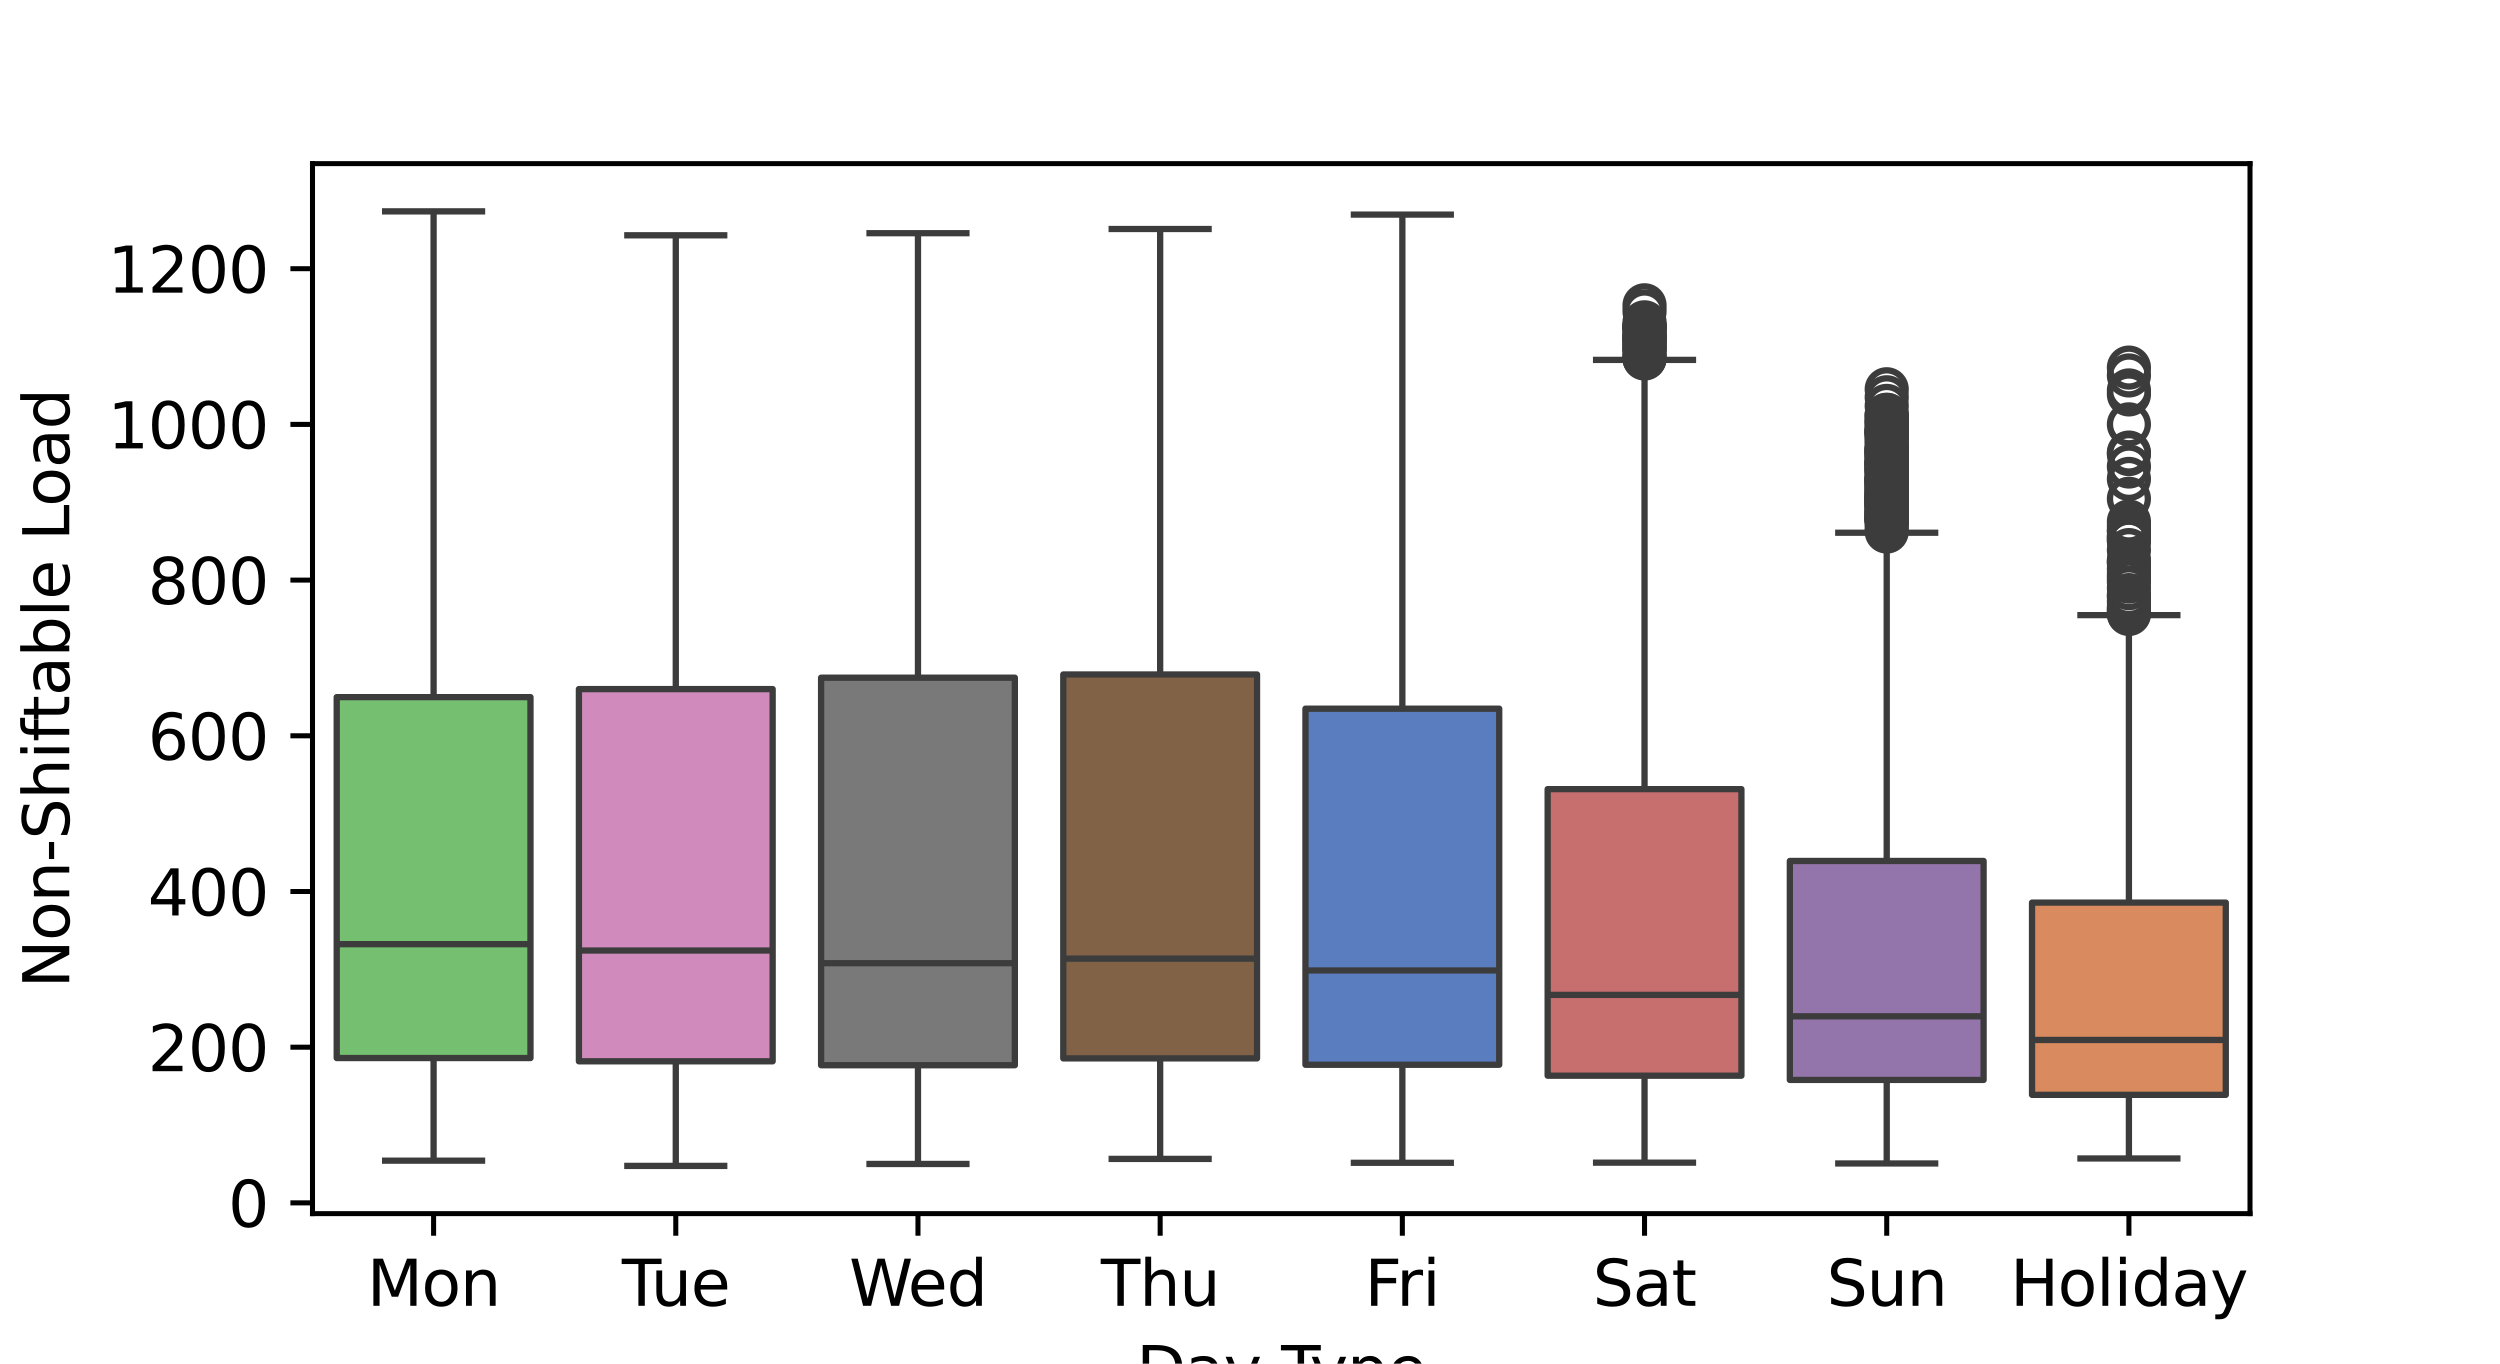<?xml version="1.0" encoding="utf-8" standalone="no"?>
<!DOCTYPE svg PUBLIC "-//W3C//DTD SVG 1.1//EN"
  "http://www.w3.org/Graphics/SVG/1.1/DTD/svg11.dtd">
<svg xmlns:xlink="http://www.w3.org/1999/xlink" width="396pt" height="216pt" viewBox="0 0 396 216" xmlns="http://www.w3.org/2000/svg" version="1.1">
 <defs>
  <style type="text/css">*{stroke-linejoin: round; stroke-linecap: butt}</style>
 </defs>
 <g id="figure_1">
  <g id="patch_1">
   <path d="M 0 216 
L 396 216 
L 396 0 
L 0 0 
z
" style="fill: #ffffff"/>
  </g>
  <g id="axes_1">
   <g id="patch_2">
    <path d="M 49.5 192.24 
L 356.4 192.24 
L 356.4 25.92 
L 49.5 25.92 
z
" style="fill: #ffffff"/>
   </g>
   <g id="matplotlib.axis_1">
    <g id="xtick_1">
     <g id="line2d_1">
      <defs>
       <path id="m106ca9f7a5" d="M 0 0 
L 0 3.5 
" style="stroke: #000000; stroke-width: 0.8"/>
      </defs>
      <g>
       <use xlink:href="#m106ca9f7a5" x="68.681" y="192.24" style="stroke: #000000; stroke-width: 0.8"/>
      </g>
     </g>
     <g id="text_1">
      <!-- Mon -->
      <g transform="translate(58.139 206.838) scale(0.1 -0.1)">
       <defs>
        <path id="DejaVuSans-4d" d="M 628 4666 
L 1569 4666 
L 2759 1491 
L 3956 4666 
L 4897 4666 
L 4897 0 
L 4281 0 
L 4281 4097 
L 3078 897 
L 2444 897 
L 1241 4097 
L 1241 0 
L 628 0 
L 628 4666 
z
" transform="scale(0.016)"/>
        <path id="DejaVuSans-6f" d="M 1959 3097 
Q 1497 3097 1228 2736 
Q 959 2375 959 1747 
Q 959 1119 1226 758 
Q 1494 397 1959 397 
Q 2419 397 2687 759 
Q 2956 1122 2956 1747 
Q 2956 2369 2687 2733 
Q 2419 3097 1959 3097 
z
M 1959 3584 
Q 2709 3584 3137 3096 
Q 3566 2609 3566 1747 
Q 3566 888 3137 398 
Q 2709 -91 1959 -91 
Q 1206 -91 779 398 
Q 353 888 353 1747 
Q 353 2609 779 3096 
Q 1206 3584 1959 3584 
z
" transform="scale(0.016)"/>
        <path id="DejaVuSans-6e" d="M 3513 2113 
L 3513 0 
L 2938 0 
L 2938 2094 
Q 2938 2591 2744 2837 
Q 2550 3084 2163 3084 
Q 1697 3084 1428 2787 
Q 1159 2491 1159 1978 
L 1159 0 
L 581 0 
L 581 3500 
L 1159 3500 
L 1159 2956 
Q 1366 3272 1645 3428 
Q 1925 3584 2291 3584 
Q 2894 3584 3203 3211 
Q 3513 2838 3513 2113 
z
" transform="scale(0.016)"/>
       </defs>
       <use xlink:href="#DejaVuSans-4d"/>
       <use xlink:href="#DejaVuSans-6f" x="86.279"/>
       <use xlink:href="#DejaVuSans-6e" x="147.461"/>
      </g>
     </g>
    </g>
    <g id="xtick_2">
     <g id="line2d_2">
      <g>
       <use xlink:href="#m106ca9f7a5" x="107.044" y="192.24" style="stroke: #000000; stroke-width: 0.8"/>
      </g>
     </g>
     <g id="text_2">
      <!-- Tue -->
      <g transform="translate(98.501 206.838) scale(0.1 -0.1)">
       <defs>
        <path id="DejaVuSans-54" d="M -19 4666 
L 3928 4666 
L 3928 4134 
L 2272 4134 
L 2272 0 
L 1638 0 
L 1638 4134 
L -19 4134 
L -19 4666 
z
" transform="scale(0.016)"/>
        <path id="DejaVuSans-75" d="M 544 1381 
L 544 3500 
L 1119 3500 
L 1119 1403 
Q 1119 906 1312 657 
Q 1506 409 1894 409 
Q 2359 409 2629 706 
Q 2900 1003 2900 1516 
L 2900 3500 
L 3475 3500 
L 3475 0 
L 2900 0 
L 2900 538 
Q 2691 219 2414 64 
Q 2138 -91 1772 -91 
Q 1169 -91 856 284 
Q 544 659 544 1381 
z
M 1991 3584 
L 1991 3584 
z
" transform="scale(0.016)"/>
        <path id="DejaVuSans-65" d="M 3597 1894 
L 3597 1613 
L 953 1613 
Q 991 1019 1311 708 
Q 1631 397 2203 397 
Q 2534 397 2845 478 
Q 3156 559 3463 722 
L 3463 178 
Q 3153 47 2828 -22 
Q 2503 -91 2169 -91 
Q 1331 -91 842 396 
Q 353 884 353 1716 
Q 353 2575 817 3079 
Q 1281 3584 2069 3584 
Q 2775 3584 3186 3129 
Q 3597 2675 3597 1894 
z
M 3022 2063 
Q 3016 2534 2758 2815 
Q 2500 3097 2075 3097 
Q 1594 3097 1305 2825 
Q 1016 2553 972 2059 
L 3022 2063 
z
" transform="scale(0.016)"/>
       </defs>
       <use xlink:href="#DejaVuSans-54"/>
       <use xlink:href="#DejaVuSans-75" x="45.959"/>
       <use xlink:href="#DejaVuSans-65" x="109.338"/>
      </g>
     </g>
    </g>
    <g id="xtick_3">
     <g id="line2d_3">
      <g>
       <use xlink:href="#m106ca9f7a5" x="145.406" y="192.24" style="stroke: #000000; stroke-width: 0.8"/>
      </g>
     </g>
     <g id="text_3">
      <!-- Wed -->
      <g transform="translate(134.505 206.838) scale(0.1 -0.1)">
       <defs>
        <path id="DejaVuSans-57" d="M 213 4666 
L 850 4666 
L 1831 722 
L 2809 4666 
L 3519 4666 
L 4500 722 
L 5478 4666 
L 6119 4666 
L 4947 0 
L 4153 0 
L 3169 4050 
L 2175 0 
L 1381 0 
L 213 4666 
z
" transform="scale(0.016)"/>
        <path id="DejaVuSans-64" d="M 2906 2969 
L 2906 4863 
L 3481 4863 
L 3481 0 
L 2906 0 
L 2906 525 
Q 2725 213 2448 61 
Q 2172 -91 1784 -91 
Q 1150 -91 751 415 
Q 353 922 353 1747 
Q 353 2572 751 3078 
Q 1150 3584 1784 3584 
Q 2172 3584 2448 3432 
Q 2725 3281 2906 2969 
z
M 947 1747 
Q 947 1113 1208 752 
Q 1469 391 1925 391 
Q 2381 391 2643 752 
Q 2906 1113 2906 1747 
Q 2906 2381 2643 2742 
Q 2381 3103 1925 3103 
Q 1469 3103 1208 2742 
Q 947 2381 947 1747 
z
" transform="scale(0.016)"/>
       </defs>
       <use xlink:href="#DejaVuSans-57"/>
       <use xlink:href="#DejaVuSans-65" x="93.002"/>
       <use xlink:href="#DejaVuSans-64" x="154.525"/>
      </g>
     </g>
    </g>
    <g id="xtick_4">
     <g id="line2d_4">
      <g>
       <use xlink:href="#m106ca9f7a5" x="183.769" y="192.24" style="stroke: #000000; stroke-width: 0.8"/>
      </g>
     </g>
     <g id="text_4">
      <!-- Thu -->
      <g transform="translate(174.377 206.838) scale(0.1 -0.1)">
       <defs>
        <path id="DejaVuSans-68" d="M 3513 2113 
L 3513 0 
L 2938 0 
L 2938 2094 
Q 2938 2591 2744 2837 
Q 2550 3084 2163 3084 
Q 1697 3084 1428 2787 
Q 1159 2491 1159 1978 
L 1159 0 
L 581 0 
L 581 4863 
L 1159 4863 
L 1159 2956 
Q 1366 3272 1645 3428 
Q 1925 3584 2291 3584 
Q 2894 3584 3203 3211 
Q 3513 2838 3513 2113 
z
" transform="scale(0.016)"/>
       </defs>
       <use xlink:href="#DejaVuSans-54"/>
       <use xlink:href="#DejaVuSans-68" x="61.084"/>
       <use xlink:href="#DejaVuSans-75" x="124.463"/>
      </g>
     </g>
    </g>
    <g id="xtick_5">
     <g id="line2d_5">
      <g>
       <use xlink:href="#m106ca9f7a5" x="222.131" y="192.24" style="stroke: #000000; stroke-width: 0.8"/>
      </g>
     </g>
     <g id="text_5">
      <!-- Fri -->
      <g transform="translate(216.173 206.838) scale(0.1 -0.1)">
       <defs>
        <path id="DejaVuSans-46" d="M 628 4666 
L 3309 4666 
L 3309 4134 
L 1259 4134 
L 1259 2759 
L 3109 2759 
L 3109 2228 
L 1259 2228 
L 1259 0 
L 628 0 
L 628 4666 
z
" transform="scale(0.016)"/>
        <path id="DejaVuSans-72" d="M 2631 2963 
Q 2534 3019 2420 3045 
Q 2306 3072 2169 3072 
Q 1681 3072 1420 2755 
Q 1159 2438 1159 1844 
L 1159 0 
L 581 0 
L 581 3500 
L 1159 3500 
L 1159 2956 
Q 1341 3275 1631 3429 
Q 1922 3584 2338 3584 
Q 2397 3584 2469 3576 
Q 2541 3569 2628 3553 
L 2631 2963 
z
" transform="scale(0.016)"/>
        <path id="DejaVuSans-69" d="M 603 3500 
L 1178 3500 
L 1178 0 
L 603 0 
L 603 3500 
z
M 603 4863 
L 1178 4863 
L 1178 4134 
L 603 4134 
L 603 4863 
z
" transform="scale(0.016)"/>
       </defs>
       <use xlink:href="#DejaVuSans-46"/>
       <use xlink:href="#DejaVuSans-72" x="50.27"/>
       <use xlink:href="#DejaVuSans-69" x="91.383"/>
      </g>
     </g>
    </g>
    <g id="xtick_6">
     <g id="line2d_6">
      <g>
       <use xlink:href="#m106ca9f7a5" x="260.494" y="192.24" style="stroke: #000000; stroke-width: 0.8"/>
      </g>
     </g>
     <g id="text_6">
      <!-- Sat -->
      <g transform="translate(252.295 206.838) scale(0.1 -0.1)">
       <defs>
        <path id="DejaVuSans-53" d="M 3425 4513 
L 3425 3897 
Q 3066 4069 2747 4153 
Q 2428 4238 2131 4238 
Q 1616 4238 1336 4038 
Q 1056 3838 1056 3469 
Q 1056 3159 1242 3001 
Q 1428 2844 1947 2747 
L 2328 2669 
Q 3034 2534 3370 2195 
Q 3706 1856 3706 1288 
Q 3706 609 3251 259 
Q 2797 -91 1919 -91 
Q 1588 -91 1214 -16 
Q 841 59 441 206 
L 441 856 
Q 825 641 1194 531 
Q 1563 422 1919 422 
Q 2459 422 2753 634 
Q 3047 847 3047 1241 
Q 3047 1584 2836 1778 
Q 2625 1972 2144 2069 
L 1759 2144 
Q 1053 2284 737 2584 
Q 422 2884 422 3419 
Q 422 4038 858 4394 
Q 1294 4750 2059 4750 
Q 2388 4750 2728 4690 
Q 3069 4631 3425 4513 
z
" transform="scale(0.016)"/>
        <path id="DejaVuSans-61" d="M 2194 1759 
Q 1497 1759 1228 1600 
Q 959 1441 959 1056 
Q 959 750 1161 570 
Q 1363 391 1709 391 
Q 2188 391 2477 730 
Q 2766 1069 2766 1631 
L 2766 1759 
L 2194 1759 
z
M 3341 1997 
L 3341 0 
L 2766 0 
L 2766 531 
Q 2569 213 2275 61 
Q 1981 -91 1556 -91 
Q 1019 -91 701 211 
Q 384 513 384 1019 
Q 384 1609 779 1909 
Q 1175 2209 1959 2209 
L 2766 2209 
L 2766 2266 
Q 2766 2663 2505 2880 
Q 2244 3097 1772 3097 
Q 1472 3097 1187 3025 
Q 903 2953 641 2809 
L 641 3341 
Q 956 3463 1253 3523 
Q 1550 3584 1831 3584 
Q 2591 3584 2966 3190 
Q 3341 2797 3341 1997 
z
" transform="scale(0.016)"/>
        <path id="DejaVuSans-74" d="M 1172 4494 
L 1172 3500 
L 2356 3500 
L 2356 3053 
L 1172 3053 
L 1172 1153 
Q 1172 725 1289 603 
Q 1406 481 1766 481 
L 2356 481 
L 2356 0 
L 1766 0 
Q 1100 0 847 248 
Q 594 497 594 1153 
L 594 3053 
L 172 3053 
L 172 3500 
L 594 3500 
L 594 4494 
L 1172 4494 
z
" transform="scale(0.016)"/>
       </defs>
       <use xlink:href="#DejaVuSans-53"/>
       <use xlink:href="#DejaVuSans-61" x="63.477"/>
       <use xlink:href="#DejaVuSans-74" x="124.756"/>
      </g>
     </g>
    </g>
    <g id="xtick_7">
     <g id="line2d_7">
      <g>
       <use xlink:href="#m106ca9f7a5" x="298.856" y="192.24" style="stroke: #000000; stroke-width: 0.8"/>
      </g>
     </g>
     <g id="text_7">
      <!-- Sun -->
      <g transform="translate(289.345 206.838) scale(0.1 -0.1)">
       <use xlink:href="#DejaVuSans-53"/>
       <use xlink:href="#DejaVuSans-75" x="63.477"/>
       <use xlink:href="#DejaVuSans-6e" x="126.855"/>
      </g>
     </g>
    </g>
    <g id="xtick_8">
     <g id="line2d_8">
      <g>
       <use xlink:href="#m106ca9f7a5" x="337.219" y="192.24" style="stroke: #000000; stroke-width: 0.8"/>
      </g>
     </g>
     <g id="text_8">
      <!-- Holiday -->
      <g transform="translate(318.423 206.838) scale(0.1 -0.1)">
       <defs>
        <path id="DejaVuSans-48" d="M 628 4666 
L 1259 4666 
L 1259 2753 
L 3553 2753 
L 3553 4666 
L 4184 4666 
L 4184 0 
L 3553 0 
L 3553 2222 
L 1259 2222 
L 1259 0 
L 628 0 
L 628 4666 
z
" transform="scale(0.016)"/>
        <path id="DejaVuSans-6c" d="M 603 4863 
L 1178 4863 
L 1178 0 
L 603 0 
L 603 4863 
z
" transform="scale(0.016)"/>
        <path id="DejaVuSans-79" d="M 2059 -325 
Q 1816 -950 1584 -1140 
Q 1353 -1331 966 -1331 
L 506 -1331 
L 506 -850 
L 844 -850 
Q 1081 -850 1212 -737 
Q 1344 -625 1503 -206 
L 1606 56 
L 191 3500 
L 800 3500 
L 1894 763 
L 2988 3500 
L 3597 3500 
L 2059 -325 
z
" transform="scale(0.016)"/>
       </defs>
       <use xlink:href="#DejaVuSans-48"/>
       <use xlink:href="#DejaVuSans-6f" x="75.195"/>
       <use xlink:href="#DejaVuSans-6c" x="136.377"/>
       <use xlink:href="#DejaVuSans-69" x="164.16"/>
       <use xlink:href="#DejaVuSans-64" x="191.943"/>
       <use xlink:href="#DejaVuSans-61" x="255.42"/>
       <use xlink:href="#DejaVuSans-79" x="316.699"/>
      </g>
     </g>
    </g>
    <g id="text_9">
     <!-- Day Type -->
     <g transform="translate(180.005 220.517) scale(0.1 -0.1)">
      <defs>
       <path id="DejaVuSans-44" d="M 1259 4147 
L 1259 519 
L 2022 519 
Q 2988 519 3436 956 
Q 3884 1394 3884 2338 
Q 3884 3275 3436 3711 
Q 2988 4147 2022 4147 
L 1259 4147 
z
M 628 4666 
L 1925 4666 
Q 3281 4666 3915 4102 
Q 4550 3538 4550 2338 
Q 4550 1131 3912 565 
Q 3275 0 1925 0 
L 628 0 
L 628 4666 
z
" transform="scale(0.016)"/>
       <path id="DejaVuSans-20" transform="scale(0.016)"/>
       <path id="DejaVuSans-70" d="M 1159 525 
L 1159 -1331 
L 581 -1331 
L 581 3500 
L 1159 3500 
L 1159 2969 
Q 1341 3281 1617 3432 
Q 1894 3584 2278 3584 
Q 2916 3584 3314 3078 
Q 3713 2572 3713 1747 
Q 3713 922 3314 415 
Q 2916 -91 2278 -91 
Q 1894 -91 1617 61 
Q 1341 213 1159 525 
z
M 3116 1747 
Q 3116 2381 2855 2742 
Q 2594 3103 2138 3103 
Q 1681 3103 1420 2742 
Q 1159 2381 1159 1747 
Q 1159 1113 1420 752 
Q 1681 391 2138 391 
Q 2594 391 2855 752 
Q 3116 1113 3116 1747 
z
" transform="scale(0.016)"/>
      </defs>
      <use xlink:href="#DejaVuSans-44"/>
      <use xlink:href="#DejaVuSans-61" x="77.002"/>
      <use xlink:href="#DejaVuSans-79" x="138.281"/>
      <use xlink:href="#DejaVuSans-20" x="197.461"/>
      <use xlink:href="#DejaVuSans-54" x="229.248"/>
      <use xlink:href="#DejaVuSans-79" x="274.707"/>
      <use xlink:href="#DejaVuSans-70" x="333.887"/>
      <use xlink:href="#DejaVuSans-65" x="397.363"/>
     </g>
    </g>
   </g>
   <g id="matplotlib.axis_2">
    <g id="ytick_1">
     <g id="line2d_9">
      <defs>
       <path id="m8678ac250b" d="M 0 0 
L -3.5 0 
" style="stroke: #000000; stroke-width: 0.8"/>
      </defs>
      <g>
       <use xlink:href="#m8678ac250b" x="49.5" y="190.537" style="stroke: #000000; stroke-width: 0.8"/>
      </g>
     </g>
     <g id="text_10">
      <!-- 0 -->
      <g transform="translate(36.138 194.337) scale(0.1 -0.1)">
       <defs>
        <path id="DejaVuSans-30" d="M 2034 4250 
Q 1547 4250 1301 3770 
Q 1056 3291 1056 2328 
Q 1056 1369 1301 889 
Q 1547 409 2034 409 
Q 2525 409 2770 889 
Q 3016 1369 3016 2328 
Q 3016 3291 2770 3770 
Q 2525 4250 2034 4250 
z
M 2034 4750 
Q 2819 4750 3233 4129 
Q 3647 3509 3647 2328 
Q 3647 1150 3233 529 
Q 2819 -91 2034 -91 
Q 1250 -91 836 529 
Q 422 1150 422 2328 
Q 422 3509 836 4129 
Q 1250 4750 2034 4750 
z
" transform="scale(0.016)"/>
       </defs>
       <use xlink:href="#DejaVuSans-30"/>
      </g>
     </g>
    </g>
    <g id="ytick_2">
     <g id="line2d_10">
      <g>
       <use xlink:href="#m8678ac250b" x="49.5" y="165.875" style="stroke: #000000; stroke-width: 0.8"/>
      </g>
     </g>
     <g id="text_11">
      <!-- 200 -->
      <g transform="translate(23.413 169.674) scale(0.1 -0.1)">
       <defs>
        <path id="DejaVuSans-32" d="M 1228 531 
L 3431 531 
L 3431 0 
L 469 0 
L 469 531 
Q 828 903 1448 1529 
Q 2069 2156 2228 2338 
Q 2531 2678 2651 2914 
Q 2772 3150 2772 3378 
Q 2772 3750 2511 3984 
Q 2250 4219 1831 4219 
Q 1534 4219 1204 4116 
Q 875 4013 500 3803 
L 500 4441 
Q 881 4594 1212 4672 
Q 1544 4750 1819 4750 
Q 2544 4750 2975 4387 
Q 3406 4025 3406 3419 
Q 3406 3131 3298 2873 
Q 3191 2616 2906 2266 
Q 2828 2175 2409 1742 
Q 1991 1309 1228 531 
z
" transform="scale(0.016)"/>
       </defs>
       <use xlink:href="#DejaVuSans-32"/>
       <use xlink:href="#DejaVuSans-30" x="63.623"/>
       <use xlink:href="#DejaVuSans-30" x="127.246"/>
      </g>
     </g>
    </g>
    <g id="ytick_3">
     <g id="line2d_11">
      <g>
       <use xlink:href="#m8678ac250b" x="49.5" y="141.213" style="stroke: #000000; stroke-width: 0.8"/>
      </g>
     </g>
     <g id="text_12">
      <!-- 400 -->
      <g transform="translate(23.413 145.012) scale(0.1 -0.1)">
       <defs>
        <path id="DejaVuSans-34" d="M 2419 4116 
L 825 1625 
L 2419 1625 
L 2419 4116 
z
M 2253 4666 
L 3047 4666 
L 3047 1625 
L 3713 1625 
L 3713 1100 
L 3047 1100 
L 3047 0 
L 2419 0 
L 2419 1100 
L 313 1100 
L 313 1709 
L 2253 4666 
z
" transform="scale(0.016)"/>
       </defs>
       <use xlink:href="#DejaVuSans-34"/>
       <use xlink:href="#DejaVuSans-30" x="63.623"/>
       <use xlink:href="#DejaVuSans-30" x="127.246"/>
      </g>
     </g>
    </g>
    <g id="ytick_4">
     <g id="line2d_12">
      <g>
       <use xlink:href="#m8678ac250b" x="49.5" y="116.55" style="stroke: #000000; stroke-width: 0.8"/>
      </g>
     </g>
     <g id="text_13">
      <!-- 600 -->
      <g transform="translate(23.413 120.349) scale(0.1 -0.1)">
       <defs>
        <path id="DejaVuSans-36" d="M 2113 2584 
Q 1688 2584 1439 2293 
Q 1191 2003 1191 1497 
Q 1191 994 1439 701 
Q 1688 409 2113 409 
Q 2538 409 2786 701 
Q 3034 994 3034 1497 
Q 3034 2003 2786 2293 
Q 2538 2584 2113 2584 
z
M 3366 4563 
L 3366 3988 
Q 3128 4100 2886 4159 
Q 2644 4219 2406 4219 
Q 1781 4219 1451 3797 
Q 1122 3375 1075 2522 
Q 1259 2794 1537 2939 
Q 1816 3084 2150 3084 
Q 2853 3084 3261 2657 
Q 3669 2231 3669 1497 
Q 3669 778 3244 343 
Q 2819 -91 2113 -91 
Q 1303 -91 875 529 
Q 447 1150 447 2328 
Q 447 3434 972 4092 
Q 1497 4750 2381 4750 
Q 2619 4750 2861 4703 
Q 3103 4656 3366 4563 
z
" transform="scale(0.016)"/>
       </defs>
       <use xlink:href="#DejaVuSans-36"/>
       <use xlink:href="#DejaVuSans-30" x="63.623"/>
       <use xlink:href="#DejaVuSans-30" x="127.246"/>
      </g>
     </g>
    </g>
    <g id="ytick_5">
     <g id="line2d_13">
      <g>
       <use xlink:href="#m8678ac250b" x="49.5" y="91.888" style="stroke: #000000; stroke-width: 0.8"/>
      </g>
     </g>
     <g id="text_14">
      <!-- 800 -->
      <g transform="translate(23.413 95.687) scale(0.1 -0.1)">
       <defs>
        <path id="DejaVuSans-38" d="M 2034 2216 
Q 1584 2216 1326 1975 
Q 1069 1734 1069 1313 
Q 1069 891 1326 650 
Q 1584 409 2034 409 
Q 2484 409 2743 651 
Q 3003 894 3003 1313 
Q 3003 1734 2745 1975 
Q 2488 2216 2034 2216 
z
M 1403 2484 
Q 997 2584 770 2862 
Q 544 3141 544 3541 
Q 544 4100 942 4425 
Q 1341 4750 2034 4750 
Q 2731 4750 3128 4425 
Q 3525 4100 3525 3541 
Q 3525 3141 3298 2862 
Q 3072 2584 2669 2484 
Q 3125 2378 3379 2068 
Q 3634 1759 3634 1313 
Q 3634 634 3220 271 
Q 2806 -91 2034 -91 
Q 1263 -91 848 271 
Q 434 634 434 1313 
Q 434 1759 690 2068 
Q 947 2378 1403 2484 
z
M 1172 3481 
Q 1172 3119 1398 2916 
Q 1625 2713 2034 2713 
Q 2441 2713 2670 2916 
Q 2900 3119 2900 3481 
Q 2900 3844 2670 4047 
Q 2441 4250 2034 4250 
Q 1625 4250 1398 4047 
Q 1172 3844 1172 3481 
z
" transform="scale(0.016)"/>
       </defs>
       <use xlink:href="#DejaVuSans-38"/>
       <use xlink:href="#DejaVuSans-30" x="63.623"/>
       <use xlink:href="#DejaVuSans-30" x="127.246"/>
      </g>
     </g>
    </g>
    <g id="ytick_6">
     <g id="line2d_14">
      <g>
       <use xlink:href="#m8678ac250b" x="49.5" y="67.226" style="stroke: #000000; stroke-width: 0.8"/>
      </g>
     </g>
     <g id="text_15">
      <!-- 1000 -->
      <g transform="translate(17.05 71.025) scale(0.1 -0.1)">
       <defs>
        <path id="DejaVuSans-31" d="M 794 531 
L 1825 531 
L 1825 4091 
L 703 3866 
L 703 4441 
L 1819 4666 
L 2450 4666 
L 2450 531 
L 3481 531 
L 3481 0 
L 794 0 
L 794 531 
z
" transform="scale(0.016)"/>
       </defs>
       <use xlink:href="#DejaVuSans-31"/>
       <use xlink:href="#DejaVuSans-30" x="63.623"/>
       <use xlink:href="#DejaVuSans-30" x="127.246"/>
       <use xlink:href="#DejaVuSans-30" x="190.869"/>
      </g>
     </g>
    </g>
    <g id="ytick_7">
     <g id="line2d_15">
      <g>
       <use xlink:href="#m8678ac250b" x="49.5" y="42.563" style="stroke: #000000; stroke-width: 0.8"/>
      </g>
     </g>
     <g id="text_16">
      <!-- 1200 -->
      <g transform="translate(17.05 46.362) scale(0.1 -0.1)">
       <use xlink:href="#DejaVuSans-31"/>
       <use xlink:href="#DejaVuSans-32" x="63.623"/>
       <use xlink:href="#DejaVuSans-30" x="127.246"/>
       <use xlink:href="#DejaVuSans-30" x="190.869"/>
      </g>
     </g>
    </g>
    <g id="text_17">
     <!-- Non-Shiftable Load -->
     <g transform="translate(10.97 156.507) rotate(-90) scale(0.1 -0.1)">
      <defs>
       <path id="DejaVuSans-4e" d="M 628 4666 
L 1478 4666 
L 3547 763 
L 3547 4666 
L 4159 4666 
L 4159 0 
L 3309 0 
L 1241 3903 
L 1241 0 
L 628 0 
L 628 4666 
z
" transform="scale(0.016)"/>
       <path id="DejaVuSans-2d" d="M 313 2009 
L 1997 2009 
L 1997 1497 
L 313 1497 
L 313 2009 
z
" transform="scale(0.016)"/>
       <path id="DejaVuSans-66" d="M 2375 4863 
L 2375 4384 
L 1825 4384 
Q 1516 4384 1395 4259 
Q 1275 4134 1275 3809 
L 1275 3500 
L 2222 3500 
L 2222 3053 
L 1275 3053 
L 1275 0 
L 697 0 
L 697 3053 
L 147 3053 
L 147 3500 
L 697 3500 
L 697 3744 
Q 697 4328 969 4595 
Q 1241 4863 1831 4863 
L 2375 4863 
z
" transform="scale(0.016)"/>
       <path id="DejaVuSans-62" d="M 3116 1747 
Q 3116 2381 2855 2742 
Q 2594 3103 2138 3103 
Q 1681 3103 1420 2742 
Q 1159 2381 1159 1747 
Q 1159 1113 1420 752 
Q 1681 391 2138 391 
Q 2594 391 2855 752 
Q 3116 1113 3116 1747 
z
M 1159 2969 
Q 1341 3281 1617 3432 
Q 1894 3584 2278 3584 
Q 2916 3584 3314 3078 
Q 3713 2572 3713 1747 
Q 3713 922 3314 415 
Q 2916 -91 2278 -91 
Q 1894 -91 1617 61 
Q 1341 213 1159 525 
L 1159 0 
L 581 0 
L 581 4863 
L 1159 4863 
L 1159 2969 
z
" transform="scale(0.016)"/>
       <path id="DejaVuSans-4c" d="M 628 4666 
L 1259 4666 
L 1259 531 
L 3531 531 
L 3531 0 
L 628 0 
L 628 4666 
z
" transform="scale(0.016)"/>
      </defs>
      <use xlink:href="#DejaVuSans-4e"/>
      <use xlink:href="#DejaVuSans-6f" x="74.805"/>
      <use xlink:href="#DejaVuSans-6e" x="135.986"/>
      <use xlink:href="#DejaVuSans-2d" x="199.365"/>
      <use xlink:href="#DejaVuSans-53" x="235.449"/>
      <use xlink:href="#DejaVuSans-68" x="298.926"/>
      <use xlink:href="#DejaVuSans-69" x="362.305"/>
      <use xlink:href="#DejaVuSans-66" x="390.088"/>
      <use xlink:href="#DejaVuSans-74" x="423.543"/>
      <use xlink:href="#DejaVuSans-61" x="462.752"/>
      <use xlink:href="#DejaVuSans-62" x="524.031"/>
      <use xlink:href="#DejaVuSans-6c" x="587.508"/>
      <use xlink:href="#DejaVuSans-65" x="615.291"/>
      <use xlink:href="#DejaVuSans-20" x="676.814"/>
      <use xlink:href="#DejaVuSans-4c" x="708.602"/>
      <use xlink:href="#DejaVuSans-6f" x="762.564"/>
      <use xlink:href="#DejaVuSans-61" x="823.746"/>
      <use xlink:href="#DejaVuSans-64" x="885.025"/>
     </g>
    </g>
   </g>
   <g id="patch_3">
    <path d="M 206.786 168.659 
L 237.476 168.659 
L 237.476 112.257 
L 206.786 112.257 
L 206.786 168.659 
z
" clip-path="url(#pda8785013d)" style="fill: #597dbf; stroke: #3c3c3c; stroke-linejoin: miter"/>
   </g>
   <g id="line2d_16">
    <path d="M 222.131 168.659 
L 222.131 184.189 
" clip-path="url(#pda8785013d)" style="fill: none; stroke: #3c3c3c"/>
   </g>
   <g id="line2d_17">
    <path d="M 222.131 112.257 
L 222.131 33.993 
" clip-path="url(#pda8785013d)" style="fill: none; stroke: #3c3c3c"/>
   </g>
   <g id="line2d_18">
    <path d="M 214.459 184.189 
L 229.804 184.189 
" clip-path="url(#pda8785013d)" style="fill: none; stroke: #3c3c3c; stroke-linecap: square"/>
   </g>
   <g id="line2d_19">
    <path d="M 214.459 33.993 
L 229.804 33.993 
" clip-path="url(#pda8785013d)" style="fill: none; stroke: #3c3c3c; stroke-linecap: square"/>
   </g>
   <g id="line2d_20"/>
   <g id="patch_4">
    <path d="M 321.874 173.424 
L 352.564 173.424 
L 352.564 142.973 
L 321.874 142.973 
L 321.874 173.424 
z
" clip-path="url(#pda8785013d)" style="fill: #d98b5f; stroke: #3c3c3c; stroke-linejoin: miter"/>
   </g>
   <g id="line2d_21">
    <path d="M 337.219 173.424 
L 337.219 183.5 
" clip-path="url(#pda8785013d)" style="fill: none; stroke: #3c3c3c"/>
   </g>
   <g id="line2d_22">
    <path d="M 337.219 142.973 
L 337.219 97.437 
" clip-path="url(#pda8785013d)" style="fill: none; stroke: #3c3c3c"/>
   </g>
   <g id="line2d_23">
    <path d="M 329.546 183.5 
L 344.891 183.5 
" clip-path="url(#pda8785013d)" style="fill: none; stroke: #3c3c3c; stroke-linecap: square"/>
   </g>
   <g id="line2d_24">
    <path d="M 329.546 97.437 
L 344.891 97.437 
" clip-path="url(#pda8785013d)" style="fill: none; stroke: #3c3c3c; stroke-linecap: square"/>
   </g>
   <g id="line2d_25">
    <defs>
     <path id="me5ca4f2d0e" d="M 0 3 
C 0.796 3 1.559 2.684 2.121 2.121 
C 2.684 1.559 3 0.796 3 0 
C 3 -0.796 2.684 -1.559 2.121 -2.121 
C 1.559 -2.684 0.796 -3 0 -3 
C -0.796 -3 -1.559 -2.684 -2.121 -2.121 
C -2.684 -1.559 -3 -0.796 -3 0 
C -3 0.796 -2.684 1.559 -2.121 2.121 
C -1.559 2.684 -0.796 3 0 3 
z
" style="stroke: #3c3c3c"/>
    </defs>
    <g clip-path="url(#pda8785013d)">
     <use xlink:href="#me5ca4f2d0e" x="337.219" y="91.53" style="fill-opacity: 0; stroke: #3c3c3c"/>
     <use xlink:href="#me5ca4f2d0e" x="337.219" y="88.958" style="fill-opacity: 0; stroke: #3c3c3c"/>
     <use xlink:href="#me5ca4f2d0e" x="337.219" y="90.105" style="fill-opacity: 0; stroke: #3c3c3c"/>
     <use xlink:href="#me5ca4f2d0e" x="337.219" y="96.529" style="fill-opacity: 0; stroke: #3c3c3c"/>
     <use xlink:href="#me5ca4f2d0e" x="337.219" y="97.148" style="fill-opacity: 0; stroke: #3c3c3c"/>
     <use xlink:href="#me5ca4f2d0e" x="337.219" y="89.226" style="fill-opacity: 0; stroke: #3c3c3c"/>
     <use xlink:href="#me5ca4f2d0e" x="337.219" y="84.948" style="fill-opacity: 0; stroke: #3c3c3c"/>
     <use xlink:href="#me5ca4f2d0e" x="337.219" y="85.585" style="fill-opacity: 0; stroke: #3c3c3c"/>
     <use xlink:href="#me5ca4f2d0e" x="337.219" y="84.024" style="fill-opacity: 0; stroke: #3c3c3c"/>
     <use xlink:href="#me5ca4f2d0e" x="337.219" y="88.789" style="fill-opacity: 0; stroke: #3c3c3c"/>
     <use xlink:href="#me5ca4f2d0e" x="337.219" y="92.127" style="fill-opacity: 0; stroke: #3c3c3c"/>
     <use xlink:href="#me5ca4f2d0e" x="337.219" y="85.095" style="fill-opacity: 0; stroke: #3c3c3c"/>
     <use xlink:href="#me5ca4f2d0e" x="337.219" y="84.161" style="fill-opacity: 0; stroke: #3c3c3c"/>
     <use xlink:href="#me5ca4f2d0e" x="337.219" y="79.007" style="fill-opacity: 0; stroke: #3c3c3c"/>
     <use xlink:href="#me5ca4f2d0e" x="337.219" y="94.53" style="fill-opacity: 0; stroke: #3c3c3c"/>
     <use xlink:href="#me5ca4f2d0e" x="337.219" y="96.159" style="fill-opacity: 0; stroke: #3c3c3c"/>
     <use xlink:href="#me5ca4f2d0e" x="337.219" y="93.175" style="fill-opacity: 0; stroke: #3c3c3c"/>
     <use xlink:href="#me5ca4f2d0e" x="337.219" y="95.322" style="fill-opacity: 0; stroke: #3c3c3c"/>
     <use xlink:href="#me5ca4f2d0e" x="337.219" y="97.252" style="fill-opacity: 0; stroke: #3c3c3c"/>
     <use xlink:href="#me5ca4f2d0e" x="337.219" y="87.132" style="fill-opacity: 0; stroke: #3c3c3c"/>
     <use xlink:href="#me5ca4f2d0e" x="337.219" y="82.61" style="fill-opacity: 0; stroke: #3c3c3c"/>
     <use xlink:href="#me5ca4f2d0e" x="337.219" y="71.927" style="fill-opacity: 0; stroke: #3c3c3c"/>
     <use xlink:href="#me5ca4f2d0e" x="337.219" y="67.218" style="fill-opacity: 0; stroke: #3c3c3c"/>
     <use xlink:href="#me5ca4f2d0e" x="337.219" y="58.225" style="fill-opacity: 0; stroke: #3c3c3c"/>
     <use xlink:href="#me5ca4f2d0e" x="337.219" y="62.476" style="fill-opacity: 0; stroke: #3c3c3c"/>
     <use xlink:href="#me5ca4f2d0e" x="337.219" y="59.472" style="fill-opacity: 0; stroke: #3c3c3c"/>
     <use xlink:href="#me5ca4f2d0e" x="337.219" y="83.361" style="fill-opacity: 0; stroke: #3c3c3c"/>
     <use xlink:href="#me5ca4f2d0e" x="337.219" y="94.264" style="fill-opacity: 0; stroke: #3c3c3c"/>
     <use xlink:href="#me5ca4f2d0e" x="337.219" y="85.632" style="fill-opacity: 0; stroke: #3c3c3c"/>
     <use xlink:href="#me5ca4f2d0e" x="337.219" y="75.861" style="fill-opacity: 0; stroke: #3c3c3c"/>
     <use xlink:href="#me5ca4f2d0e" x="337.219" y="73.895" style="fill-opacity: 0; stroke: #3c3c3c"/>
     <use xlink:href="#me5ca4f2d0e" x="337.219" y="61.845" style="fill-opacity: 0; stroke: #3c3c3c"/>
     <use xlink:href="#me5ca4f2d0e" x="337.219" y="71.689" style="fill-opacity: 0; stroke: #3c3c3c"/>
     <use xlink:href="#me5ca4f2d0e" x="337.219" y="90.948" style="fill-opacity: 0; stroke: #3c3c3c"/>
     <use xlink:href="#me5ca4f2d0e" x="337.219" y="96.743" style="fill-opacity: 0; stroke: #3c3c3c"/>
    </g>
   </g>
   <g id="patch_5">
    <path d="M 53.336 167.593 
L 84.026 167.593 
L 84.026 110.427 
L 53.336 110.427 
L 53.336 167.593 
z
" clip-path="url(#pda8785013d)" style="fill: #75bf71; stroke: #3c3c3c; stroke-linejoin: miter"/>
   </g>
   <g id="line2d_26">
    <path d="M 68.681 167.593 
L 68.681 183.848 
" clip-path="url(#pda8785013d)" style="fill: none; stroke: #3c3c3c"/>
   </g>
   <g id="line2d_27">
    <path d="M 68.681 110.427 
L 68.681 33.48 
" clip-path="url(#pda8785013d)" style="fill: none; stroke: #3c3c3c"/>
   </g>
   <g id="line2d_28">
    <path d="M 61.009 183.848 
L 76.354 183.848 
" clip-path="url(#pda8785013d)" style="fill: none; stroke: #3c3c3c; stroke-linecap: square"/>
   </g>
   <g id="line2d_29">
    <path d="M 61.009 33.48 
L 76.354 33.48 
" clip-path="url(#pda8785013d)" style="fill: none; stroke: #3c3c3c; stroke-linecap: square"/>
   </g>
   <g id="line2d_30"/>
   <g id="patch_6">
    <path d="M 245.149 170.389 
L 275.839 170.389 
L 275.839 124.998 
L 245.149 124.998 
L 245.149 170.389 
z
" clip-path="url(#pda8785013d)" style="fill: #c76e6e; stroke: #3c3c3c; stroke-linejoin: miter"/>
   </g>
   <g id="line2d_31">
    <path d="M 260.494 170.389 
L 260.494 184.165 
" clip-path="url(#pda8785013d)" style="fill: none; stroke: #3c3c3c"/>
   </g>
   <g id="line2d_32">
    <path d="M 260.494 124.998 
L 260.494 57.008 
" clip-path="url(#pda8785013d)" style="fill: none; stroke: #3c3c3c"/>
   </g>
   <g id="line2d_33">
    <path d="M 252.821 184.165 
L 268.166 184.165 
" clip-path="url(#pda8785013d)" style="fill: none; stroke: #3c3c3c; stroke-linecap: square"/>
   </g>
   <g id="line2d_34">
    <path d="M 252.821 57.008 
L 268.166 57.008 
" clip-path="url(#pda8785013d)" style="fill: none; stroke: #3c3c3c; stroke-linecap: square"/>
   </g>
   <g id="line2d_35">
    <g clip-path="url(#pda8785013d)">
     <use xlink:href="#me5ca4f2d0e" x="260.494" y="53.26" style="fill-opacity: 0; stroke: #3c3c3c"/>
     <use xlink:href="#me5ca4f2d0e" x="260.494" y="49.327" style="fill-opacity: 0; stroke: #3c3c3c"/>
     <use xlink:href="#me5ca4f2d0e" x="260.494" y="51.974" style="fill-opacity: 0; stroke: #3c3c3c"/>
     <use xlink:href="#me5ca4f2d0e" x="260.494" y="55.016" style="fill-opacity: 0; stroke: #3c3c3c"/>
     <use xlink:href="#me5ca4f2d0e" x="260.494" y="54.206" style="fill-opacity: 0; stroke: #3c3c3c"/>
     <use xlink:href="#me5ca4f2d0e" x="260.494" y="53.736" style="fill-opacity: 0; stroke: #3c3c3c"/>
     <use xlink:href="#me5ca4f2d0e" x="260.494" y="51.829" style="fill-opacity: 0; stroke: #3c3c3c"/>
     <use xlink:href="#me5ca4f2d0e" x="260.494" y="55.466" style="fill-opacity: 0; stroke: #3c3c3c"/>
     <use xlink:href="#me5ca4f2d0e" x="260.494" y="51.722" style="fill-opacity: 0; stroke: #3c3c3c"/>
     <use xlink:href="#me5ca4f2d0e" x="260.494" y="54.944" style="fill-opacity: 0; stroke: #3c3c3c"/>
     <use xlink:href="#me5ca4f2d0e" x="260.494" y="53.988" style="fill-opacity: 0; stroke: #3c3c3c"/>
     <use xlink:href="#me5ca4f2d0e" x="260.494" y="56.785" style="fill-opacity: 0; stroke: #3c3c3c"/>
     <use xlink:href="#me5ca4f2d0e" x="260.494" y="53.219" style="fill-opacity: 0; stroke: #3c3c3c"/>
     <use xlink:href="#me5ca4f2d0e" x="260.494" y="48.358" style="fill-opacity: 0; stroke: #3c3c3c"/>
     <use xlink:href="#me5ca4f2d0e" x="260.494" y="51.057" style="fill-opacity: 0; stroke: #3c3c3c"/>
     <use xlink:href="#me5ca4f2d0e" x="260.494" y="55.05" style="fill-opacity: 0; stroke: #3c3c3c"/>
     <use xlink:href="#me5ca4f2d0e" x="260.494" y="52.403" style="fill-opacity: 0; stroke: #3c3c3c"/>
     <use xlink:href="#me5ca4f2d0e" x="260.494" y="53.997" style="fill-opacity: 0; stroke: #3c3c3c"/>
     <use xlink:href="#me5ca4f2d0e" x="260.494" y="55.931" style="fill-opacity: 0; stroke: #3c3c3c"/>
     <use xlink:href="#me5ca4f2d0e" x="260.494" y="52.021" style="fill-opacity: 0; stroke: #3c3c3c"/>
     <use xlink:href="#me5ca4f2d0e" x="260.494" y="56.686" style="fill-opacity: 0; stroke: #3c3c3c"/>
     <use xlink:href="#me5ca4f2d0e" x="260.494" y="51.661" style="fill-opacity: 0; stroke: #3c3c3c"/>
     <use xlink:href="#me5ca4f2d0e" x="260.494" y="53.466" style="fill-opacity: 0; stroke: #3c3c3c"/>
     <use xlink:href="#me5ca4f2d0e" x="260.494" y="56.696" style="fill-opacity: 0; stroke: #3c3c3c"/>
     <use xlink:href="#me5ca4f2d0e" x="260.494" y="53.239" style="fill-opacity: 0; stroke: #3c3c3c"/>
    </g>
   </g>
   <g id="patch_7">
    <path d="M 283.511 171.061 
L 314.201 171.061 
L 314.201 136.379 
L 283.511 136.379 
L 283.511 171.061 
z
" clip-path="url(#pda8785013d)" style="fill: #9475ab; stroke: #3c3c3c; stroke-linejoin: miter"/>
   </g>
   <g id="line2d_36">
    <path d="M 298.856 171.061 
L 298.856 184.293 
" clip-path="url(#pda8785013d)" style="fill: none; stroke: #3c3c3c"/>
   </g>
   <g id="line2d_37">
    <path d="M 298.856 136.379 
L 298.856 84.384 
" clip-path="url(#pda8785013d)" style="fill: none; stroke: #3c3c3c"/>
   </g>
   <g id="line2d_38">
    <path d="M 291.184 184.293 
L 306.529 184.293 
" clip-path="url(#pda8785013d)" style="fill: none; stroke: #3c3c3c; stroke-linecap: square"/>
   </g>
   <g id="line2d_39">
    <path d="M 291.184 84.384 
L 306.529 84.384 
" clip-path="url(#pda8785013d)" style="fill: none; stroke: #3c3c3c; stroke-linecap: square"/>
   </g>
   <g id="line2d_40">
    <g clip-path="url(#pda8785013d)">
     <use xlink:href="#me5ca4f2d0e" x="298.856" y="78.566" style="fill-opacity: 0; stroke: #3c3c3c"/>
     <use xlink:href="#me5ca4f2d0e" x="298.856" y="75.077" style="fill-opacity: 0; stroke: #3c3c3c"/>
     <use xlink:href="#me5ca4f2d0e" x="298.856" y="82.135" style="fill-opacity: 0; stroke: #3c3c3c"/>
     <use xlink:href="#me5ca4f2d0e" x="298.856" y="82.565" style="fill-opacity: 0; stroke: #3c3c3c"/>
     <use xlink:href="#me5ca4f2d0e" x="298.856" y="82.326" style="fill-opacity: 0; stroke: #3c3c3c"/>
     <use xlink:href="#me5ca4f2d0e" x="298.856" y="78.666" style="fill-opacity: 0; stroke: #3c3c3c"/>
     <use xlink:href="#me5ca4f2d0e" x="298.856" y="75.371" style="fill-opacity: 0; stroke: #3c3c3c"/>
     <use xlink:href="#me5ca4f2d0e" x="298.856" y="74.498" style="fill-opacity: 0; stroke: #3c3c3c"/>
     <use xlink:href="#me5ca4f2d0e" x="298.856" y="79.036" style="fill-opacity: 0; stroke: #3c3c3c"/>
     <use xlink:href="#me5ca4f2d0e" x="298.856" y="78.259" style="fill-opacity: 0; stroke: #3c3c3c"/>
     <use xlink:href="#me5ca4f2d0e" x="298.856" y="79.859" style="fill-opacity: 0; stroke: #3c3c3c"/>
     <use xlink:href="#me5ca4f2d0e" x="298.856" y="77.855" style="fill-opacity: 0; stroke: #3c3c3c"/>
     <use xlink:href="#me5ca4f2d0e" x="298.856" y="75.935" style="fill-opacity: 0; stroke: #3c3c3c"/>
     <use xlink:href="#me5ca4f2d0e" x="298.856" y="79.209" style="fill-opacity: 0; stroke: #3c3c3c"/>
     <use xlink:href="#me5ca4f2d0e" x="298.856" y="76.19" style="fill-opacity: 0; stroke: #3c3c3c"/>
     <use xlink:href="#me5ca4f2d0e" x="298.856" y="81.262" style="fill-opacity: 0; stroke: #3c3c3c"/>
     <use xlink:href="#me5ca4f2d0e" x="298.856" y="79.454" style="fill-opacity: 0; stroke: #3c3c3c"/>
     <use xlink:href="#me5ca4f2d0e" x="298.856" y="73.234" style="fill-opacity: 0; stroke: #3c3c3c"/>
     <use xlink:href="#me5ca4f2d0e" x="298.856" y="72.077" style="fill-opacity: 0; stroke: #3c3c3c"/>
     <use xlink:href="#me5ca4f2d0e" x="298.856" y="74.748" style="fill-opacity: 0; stroke: #3c3c3c"/>
     <use xlink:href="#me5ca4f2d0e" x="298.856" y="71.969" style="fill-opacity: 0; stroke: #3c3c3c"/>
     <use xlink:href="#me5ca4f2d0e" x="298.856" y="78.462" style="fill-opacity: 0; stroke: #3c3c3c"/>
     <use xlink:href="#me5ca4f2d0e" x="298.856" y="81.447" style="fill-opacity: 0; stroke: #3c3c3c"/>
     <use xlink:href="#me5ca4f2d0e" x="298.856" y="69.503" style="fill-opacity: 0; stroke: #3c3c3c"/>
     <use xlink:href="#me5ca4f2d0e" x="298.856" y="69.163" style="fill-opacity: 0; stroke: #3c3c3c"/>
     <use xlink:href="#me5ca4f2d0e" x="298.856" y="75.934" style="fill-opacity: 0; stroke: #3c3c3c"/>
     <use xlink:href="#me5ca4f2d0e" x="298.856" y="71.544" style="fill-opacity: 0; stroke: #3c3c3c"/>
     <use xlink:href="#me5ca4f2d0e" x="298.856" y="76.684" style="fill-opacity: 0; stroke: #3c3c3c"/>
     <use xlink:href="#me5ca4f2d0e" x="298.856" y="84.196" style="fill-opacity: 0; stroke: #3c3c3c"/>
     <use xlink:href="#me5ca4f2d0e" x="298.856" y="81.981" style="fill-opacity: 0; stroke: #3c3c3c"/>
     <use xlink:href="#me5ca4f2d0e" x="298.856" y="76.833" style="fill-opacity: 0; stroke: #3c3c3c"/>
     <use xlink:href="#me5ca4f2d0e" x="298.856" y="81.052" style="fill-opacity: 0; stroke: #3c3c3c"/>
     <use xlink:href="#me5ca4f2d0e" x="298.856" y="79.544" style="fill-opacity: 0; stroke: #3c3c3c"/>
     <use xlink:href="#me5ca4f2d0e" x="298.856" y="81.868" style="fill-opacity: 0; stroke: #3c3c3c"/>
     <use xlink:href="#me5ca4f2d0e" x="298.856" y="80.214" style="fill-opacity: 0; stroke: #3c3c3c"/>
     <use xlink:href="#me5ca4f2d0e" x="298.856" y="73.475" style="fill-opacity: 0; stroke: #3c3c3c"/>
     <use xlink:href="#me5ca4f2d0e" x="298.856" y="80.077" style="fill-opacity: 0; stroke: #3c3c3c"/>
     <use xlink:href="#me5ca4f2d0e" x="298.856" y="82.916" style="fill-opacity: 0; stroke: #3c3c3c"/>
     <use xlink:href="#me5ca4f2d0e" x="298.856" y="80.546" style="fill-opacity: 0; stroke: #3c3c3c"/>
     <use xlink:href="#me5ca4f2d0e" x="298.856" y="80.493" style="fill-opacity: 0; stroke: #3c3c3c"/>
     <use xlink:href="#me5ca4f2d0e" x="298.856" y="80.761" style="fill-opacity: 0; stroke: #3c3c3c"/>
     <use xlink:href="#me5ca4f2d0e" x="298.856" y="68.356" style="fill-opacity: 0; stroke: #3c3c3c"/>
     <use xlink:href="#me5ca4f2d0e" x="298.856" y="68.148" style="fill-opacity: 0; stroke: #3c3c3c"/>
     <use xlink:href="#me5ca4f2d0e" x="298.856" y="64.294" style="fill-opacity: 0; stroke: #3c3c3c"/>
     <use xlink:href="#me5ca4f2d0e" x="298.856" y="68.842" style="fill-opacity: 0; stroke: #3c3c3c"/>
     <use xlink:href="#me5ca4f2d0e" x="298.856" y="73.357" style="fill-opacity: 0; stroke: #3c3c3c"/>
     <use xlink:href="#me5ca4f2d0e" x="298.856" y="77.526" style="fill-opacity: 0; stroke: #3c3c3c"/>
     <use xlink:href="#me5ca4f2d0e" x="298.856" y="75.544" style="fill-opacity: 0; stroke: #3c3c3c"/>
     <use xlink:href="#me5ca4f2d0e" x="298.856" y="79.206" style="fill-opacity: 0; stroke: #3c3c3c"/>
     <use xlink:href="#me5ca4f2d0e" x="298.856" y="74.135" style="fill-opacity: 0; stroke: #3c3c3c"/>
     <use xlink:href="#me5ca4f2d0e" x="298.856" y="81.87" style="fill-opacity: 0; stroke: #3c3c3c"/>
     <use xlink:href="#me5ca4f2d0e" x="298.856" y="71.71" style="fill-opacity: 0; stroke: #3c3c3c"/>
     <use xlink:href="#me5ca4f2d0e" x="298.856" y="66" style="fill-opacity: 0; stroke: #3c3c3c"/>
     <use xlink:href="#me5ca4f2d0e" x="298.856" y="66.662" style="fill-opacity: 0; stroke: #3c3c3c"/>
     <use xlink:href="#me5ca4f2d0e" x="298.856" y="66.981" style="fill-opacity: 0; stroke: #3c3c3c"/>
     <use xlink:href="#me5ca4f2d0e" x="298.856" y="62.928" style="fill-opacity: 0; stroke: #3c3c3c"/>
     <use xlink:href="#me5ca4f2d0e" x="298.856" y="82.159" style="fill-opacity: 0; stroke: #3c3c3c"/>
     <use xlink:href="#me5ca4f2d0e" x="298.856" y="82.175" style="fill-opacity: 0; stroke: #3c3c3c"/>
     <use xlink:href="#me5ca4f2d0e" x="298.856" y="73.486" style="fill-opacity: 0; stroke: #3c3c3c"/>
     <use xlink:href="#me5ca4f2d0e" x="298.856" y="82.213" style="fill-opacity: 0; stroke: #3c3c3c"/>
     <use xlink:href="#me5ca4f2d0e" x="298.856" y="79.802" style="fill-opacity: 0; stroke: #3c3c3c"/>
     <use xlink:href="#me5ca4f2d0e" x="298.856" y="76.612" style="fill-opacity: 0; stroke: #3c3c3c"/>
     <use xlink:href="#me5ca4f2d0e" x="298.856" y="77.695" style="fill-opacity: 0; stroke: #3c3c3c"/>
     <use xlink:href="#me5ca4f2d0e" x="298.856" y="81.163" style="fill-opacity: 0; stroke: #3c3c3c"/>
     <use xlink:href="#me5ca4f2d0e" x="298.856" y="82.045" style="fill-opacity: 0; stroke: #3c3c3c"/>
     <use xlink:href="#me5ca4f2d0e" x="298.856" y="79.247" style="fill-opacity: 0; stroke: #3c3c3c"/>
     <use xlink:href="#me5ca4f2d0e" x="298.856" y="81.572" style="fill-opacity: 0; stroke: #3c3c3c"/>
     <use xlink:href="#me5ca4f2d0e" x="298.856" y="75.933" style="fill-opacity: 0; stroke: #3c3c3c"/>
     <use xlink:href="#me5ca4f2d0e" x="298.856" y="79.75" style="fill-opacity: 0; stroke: #3c3c3c"/>
     <use xlink:href="#me5ca4f2d0e" x="298.856" y="81.274" style="fill-opacity: 0; stroke: #3c3c3c"/>
     <use xlink:href="#me5ca4f2d0e" x="298.856" y="74.512" style="fill-opacity: 0; stroke: #3c3c3c"/>
     <use xlink:href="#me5ca4f2d0e" x="298.856" y="74.099" style="fill-opacity: 0; stroke: #3c3c3c"/>
     <use xlink:href="#me5ca4f2d0e" x="298.856" y="65.694" style="fill-opacity: 0; stroke: #3c3c3c"/>
     <use xlink:href="#me5ca4f2d0e" x="298.856" y="67.677" style="fill-opacity: 0; stroke: #3c3c3c"/>
     <use xlink:href="#me5ca4f2d0e" x="298.856" y="67.931" style="fill-opacity: 0; stroke: #3c3c3c"/>
     <use xlink:href="#me5ca4f2d0e" x="298.856" y="72.217" style="fill-opacity: 0; stroke: #3c3c3c"/>
     <use xlink:href="#me5ca4f2d0e" x="298.856" y="68.692" style="fill-opacity: 0; stroke: #3c3c3c"/>
     <use xlink:href="#me5ca4f2d0e" x="298.856" y="76.188" style="fill-opacity: 0; stroke: #3c3c3c"/>
     <use xlink:href="#me5ca4f2d0e" x="298.856" y="73.41" style="fill-opacity: 0; stroke: #3c3c3c"/>
     <use xlink:href="#me5ca4f2d0e" x="298.856" y="83.599" style="fill-opacity: 0; stroke: #3c3c3c"/>
     <use xlink:href="#me5ca4f2d0e" x="298.856" y="81.347" style="fill-opacity: 0; stroke: #3c3c3c"/>
     <use xlink:href="#me5ca4f2d0e" x="298.856" y="71.26" style="fill-opacity: 0; stroke: #3c3c3c"/>
     <use xlink:href="#me5ca4f2d0e" x="298.856" y="71.144" style="fill-opacity: 0; stroke: #3c3c3c"/>
     <use xlink:href="#me5ca4f2d0e" x="298.856" y="67.171" style="fill-opacity: 0; stroke: #3c3c3c"/>
     <use xlink:href="#me5ca4f2d0e" x="298.856" y="72.714" style="fill-opacity: 0; stroke: #3c3c3c"/>
     <use xlink:href="#me5ca4f2d0e" x="298.856" y="78.623" style="fill-opacity: 0; stroke: #3c3c3c"/>
     <use xlink:href="#me5ca4f2d0e" x="298.856" y="79.373" style="fill-opacity: 0; stroke: #3c3c3c"/>
     <use xlink:href="#me5ca4f2d0e" x="298.856" y="76.215" style="fill-opacity: 0; stroke: #3c3c3c"/>
     <use xlink:href="#me5ca4f2d0e" x="298.856" y="71.075" style="fill-opacity: 0; stroke: #3c3c3c"/>
     <use xlink:href="#me5ca4f2d0e" x="298.856" y="77.086" style="fill-opacity: 0; stroke: #3c3c3c"/>
     <use xlink:href="#me5ca4f2d0e" x="298.856" y="72.85" style="fill-opacity: 0; stroke: #3c3c3c"/>
     <use xlink:href="#me5ca4f2d0e" x="298.856" y="80.04" style="fill-opacity: 0; stroke: #3c3c3c"/>
     <use xlink:href="#me5ca4f2d0e" x="298.856" y="77.269" style="fill-opacity: 0; stroke: #3c3c3c"/>
     <use xlink:href="#me5ca4f2d0e" x="298.856" y="68.325" style="fill-opacity: 0; stroke: #3c3c3c"/>
     <use xlink:href="#me5ca4f2d0e" x="298.856" y="68.419" style="fill-opacity: 0; stroke: #3c3c3c"/>
     <use xlink:href="#me5ca4f2d0e" x="298.856" y="73.884" style="fill-opacity: 0; stroke: #3c3c3c"/>
     <use xlink:href="#me5ca4f2d0e" x="298.856" y="68.673" style="fill-opacity: 0; stroke: #3c3c3c"/>
     <use xlink:href="#me5ca4f2d0e" x="298.856" y="81.85" style="fill-opacity: 0; stroke: #3c3c3c"/>
     <use xlink:href="#me5ca4f2d0e" x="298.856" y="74.473" style="fill-opacity: 0; stroke: #3c3c3c"/>
     <use xlink:href="#me5ca4f2d0e" x="298.856" y="65.735" style="fill-opacity: 0; stroke: #3c3c3c"/>
     <use xlink:href="#me5ca4f2d0e" x="298.856" y="61.658" style="fill-opacity: 0; stroke: #3c3c3c"/>
     <use xlink:href="#me5ca4f2d0e" x="298.856" y="76.328" style="fill-opacity: 0; stroke: #3c3c3c"/>
     <use xlink:href="#me5ca4f2d0e" x="298.856" y="78.88" style="fill-opacity: 0; stroke: #3c3c3c"/>
     <use xlink:href="#me5ca4f2d0e" x="298.856" y="82.492" style="fill-opacity: 0; stroke: #3c3c3c"/>
     <use xlink:href="#me5ca4f2d0e" x="298.856" y="71.387" style="fill-opacity: 0; stroke: #3c3c3c"/>
     <use xlink:href="#me5ca4f2d0e" x="298.856" y="70.409" style="fill-opacity: 0; stroke: #3c3c3c"/>
     <use xlink:href="#me5ca4f2d0e" x="298.856" y="71.024" style="fill-opacity: 0; stroke: #3c3c3c"/>
     <use xlink:href="#me5ca4f2d0e" x="298.856" y="76.78" style="fill-opacity: 0; stroke: #3c3c3c"/>
     <use xlink:href="#me5ca4f2d0e" x="298.856" y="76.077" style="fill-opacity: 0; stroke: #3c3c3c"/>
     <use xlink:href="#me5ca4f2d0e" x="298.856" y="79.525" style="fill-opacity: 0; stroke: #3c3c3c"/>
     <use xlink:href="#me5ca4f2d0e" x="298.856" y="73.53" style="fill-opacity: 0; stroke: #3c3c3c"/>
     <use xlink:href="#me5ca4f2d0e" x="298.856" y="75.829" style="fill-opacity: 0; stroke: #3c3c3c"/>
     <use xlink:href="#me5ca4f2d0e" x="298.856" y="71.869" style="fill-opacity: 0; stroke: #3c3c3c"/>
     <use xlink:href="#me5ca4f2d0e" x="298.856" y="73.415" style="fill-opacity: 0; stroke: #3c3c3c"/>
     <use xlink:href="#me5ca4f2d0e" x="298.856" y="77.719" style="fill-opacity: 0; stroke: #3c3c3c"/>
     <use xlink:href="#me5ca4f2d0e" x="298.856" y="72.752" style="fill-opacity: 0; stroke: #3c3c3c"/>
     <use xlink:href="#me5ca4f2d0e" x="298.856" y="68.345" style="fill-opacity: 0; stroke: #3c3c3c"/>
     <use xlink:href="#me5ca4f2d0e" x="298.856" y="66.566" style="fill-opacity: 0; stroke: #3c3c3c"/>
     <use xlink:href="#me5ca4f2d0e" x="298.856" y="69.973" style="fill-opacity: 0; stroke: #3c3c3c"/>
     <use xlink:href="#me5ca4f2d0e" x="298.856" y="71.62" style="fill-opacity: 0; stroke: #3c3c3c"/>
     <use xlink:href="#me5ca4f2d0e" x="298.856" y="78.306" style="fill-opacity: 0; stroke: #3c3c3c"/>
     <use xlink:href="#me5ca4f2d0e" x="298.856" y="74.142" style="fill-opacity: 0; stroke: #3c3c3c"/>
     <use xlink:href="#me5ca4f2d0e" x="298.856" y="78.224" style="fill-opacity: 0; stroke: #3c3c3c"/>
     <use xlink:href="#me5ca4f2d0e" x="298.856" y="78.887" style="fill-opacity: 0; stroke: #3c3c3c"/>
     <use xlink:href="#me5ca4f2d0e" x="298.856" y="79.743" style="fill-opacity: 0; stroke: #3c3c3c"/>
    </g>
   </g>
   <g id="patch_8">
    <path d="M 168.424 167.647 
L 199.114 167.647 
L 199.114 106.837 
L 168.424 106.837 
L 168.424 167.647 
z
" clip-path="url(#pda8785013d)" style="fill: #826246; stroke: #3c3c3c; stroke-linejoin: miter"/>
   </g>
   <g id="line2d_41">
    <path d="M 183.769 167.647 
L 183.769 183.568 
" clip-path="url(#pda8785013d)" style="fill: none; stroke: #3c3c3c"/>
   </g>
   <g id="line2d_42">
    <path d="M 183.769 106.837 
L 183.769 36.275 
" clip-path="url(#pda8785013d)" style="fill: none; stroke: #3c3c3c"/>
   </g>
   <g id="line2d_43">
    <path d="M 176.096 183.568 
L 191.441 183.568 
" clip-path="url(#pda8785013d)" style="fill: none; stroke: #3c3c3c; stroke-linecap: square"/>
   </g>
   <g id="line2d_44">
    <path d="M 176.096 36.275 
L 191.441 36.275 
" clip-path="url(#pda8785013d)" style="fill: none; stroke: #3c3c3c; stroke-linecap: square"/>
   </g>
   <g id="line2d_45"/>
   <g id="patch_9">
    <path d="M 91.699 168.112 
L 122.389 168.112 
L 122.389 109.151 
L 91.699 109.151 
L 91.699 168.112 
z
" clip-path="url(#pda8785013d)" style="fill: #d08abb; stroke: #3c3c3c; stroke-linejoin: miter"/>
   </g>
   <g id="line2d_46">
    <path d="M 107.044 168.112 
L 107.044 184.68 
" clip-path="url(#pda8785013d)" style="fill: none; stroke: #3c3c3c"/>
   </g>
   <g id="line2d_47">
    <path d="M 107.044 109.151 
L 107.044 37.274 
" clip-path="url(#pda8785013d)" style="fill: none; stroke: #3c3c3c"/>
   </g>
   <g id="line2d_48">
    <path d="M 99.371 184.68 
L 114.716 184.68 
" clip-path="url(#pda8785013d)" style="fill: none; stroke: #3c3c3c; stroke-linecap: square"/>
   </g>
   <g id="line2d_49">
    <path d="M 99.371 37.274 
L 114.716 37.274 
" clip-path="url(#pda8785013d)" style="fill: none; stroke: #3c3c3c; stroke-linecap: square"/>
   </g>
   <g id="line2d_50"/>
   <g id="patch_10">
    <path d="M 130.061 168.732 
L 160.751 168.732 
L 160.751 107.351 
L 130.061 107.351 
L 130.061 168.732 
z
" clip-path="url(#pda8785013d)" style="fill: #797979; stroke: #3c3c3c; stroke-linejoin: miter"/>
   </g>
   <g id="line2d_51">
    <path d="M 145.406 168.732 
L 145.406 184.37 
" clip-path="url(#pda8785013d)" style="fill: none; stroke: #3c3c3c"/>
   </g>
   <g id="line2d_52">
    <path d="M 145.406 107.351 
L 145.406 36.94 
" clip-path="url(#pda8785013d)" style="fill: none; stroke: #3c3c3c"/>
   </g>
   <g id="line2d_53">
    <path d="M 137.734 184.37 
L 153.079 184.37 
" clip-path="url(#pda8785013d)" style="fill: none; stroke: #3c3c3c; stroke-linecap: square"/>
   </g>
   <g id="line2d_54">
    <path d="M 137.734 36.94 
L 153.079 36.94 
" clip-path="url(#pda8785013d)" style="fill: none; stroke: #3c3c3c; stroke-linecap: square"/>
   </g>
   <g id="line2d_55"/>
   <g id="line2d_56">
    <path d="M 206.786 153.722 
L 237.476 153.722 
" clip-path="url(#pda8785013d)" style="fill: none; stroke: #3c3c3c"/>
   </g>
   <g id="line2d_57">
    <path d="M 321.874 164.734 
L 352.564 164.734 
" clip-path="url(#pda8785013d)" style="fill: none; stroke: #3c3c3c"/>
   </g>
   <g id="line2d_58">
    <path d="M 53.336 149.553 
L 84.026 149.553 
" clip-path="url(#pda8785013d)" style="fill: none; stroke: #3c3c3c"/>
   </g>
   <g id="line2d_59">
    <path d="M 245.149 157.593 
L 275.839 157.593 
" clip-path="url(#pda8785013d)" style="fill: none; stroke: #3c3c3c"/>
   </g>
   <g id="line2d_60">
    <path d="M 283.511 160.979 
L 314.201 160.979 
" clip-path="url(#pda8785013d)" style="fill: none; stroke: #3c3c3c"/>
   </g>
   <g id="line2d_61">
    <path d="M 168.424 151.849 
L 199.114 151.849 
" clip-path="url(#pda8785013d)" style="fill: none; stroke: #3c3c3c"/>
   </g>
   <g id="line2d_62">
    <path d="M 91.699 150.565 
L 122.389 150.565 
" clip-path="url(#pda8785013d)" style="fill: none; stroke: #3c3c3c"/>
   </g>
   <g id="line2d_63">
    <path d="M 130.061 152.572 
L 160.751 152.572 
" clip-path="url(#pda8785013d)" style="fill: none; stroke: #3c3c3c"/>
   </g>
   <g id="patch_11">
    <path d="M 49.5 192.24 
L 49.5 25.92 
" style="fill: none; stroke: #000000; stroke-width: 0.8; stroke-linejoin: miter; stroke-linecap: square"/>
   </g>
   <g id="patch_12">
    <path d="M 356.4 192.24 
L 356.4 25.92 
" style="fill: none; stroke: #000000; stroke-width: 0.8; stroke-linejoin: miter; stroke-linecap: square"/>
   </g>
   <g id="patch_13">
    <path d="M 49.5 192.24 
L 356.4 192.24 
" style="fill: none; stroke: #000000; stroke-width: 0.8; stroke-linejoin: miter; stroke-linecap: square"/>
   </g>
   <g id="patch_14">
    <path d="M 49.5 25.92 
L 356.4 25.92 
" style="fill: none; stroke: #000000; stroke-width: 0.8; stroke-linejoin: miter; stroke-linecap: square"/>
   </g>
  </g>
 </g>
 <defs>
  <clipPath id="pda8785013d">
   <rect x="49.5" y="25.92" width="306.9" height="166.32"/>
  </clipPath>
 </defs>
</svg>
